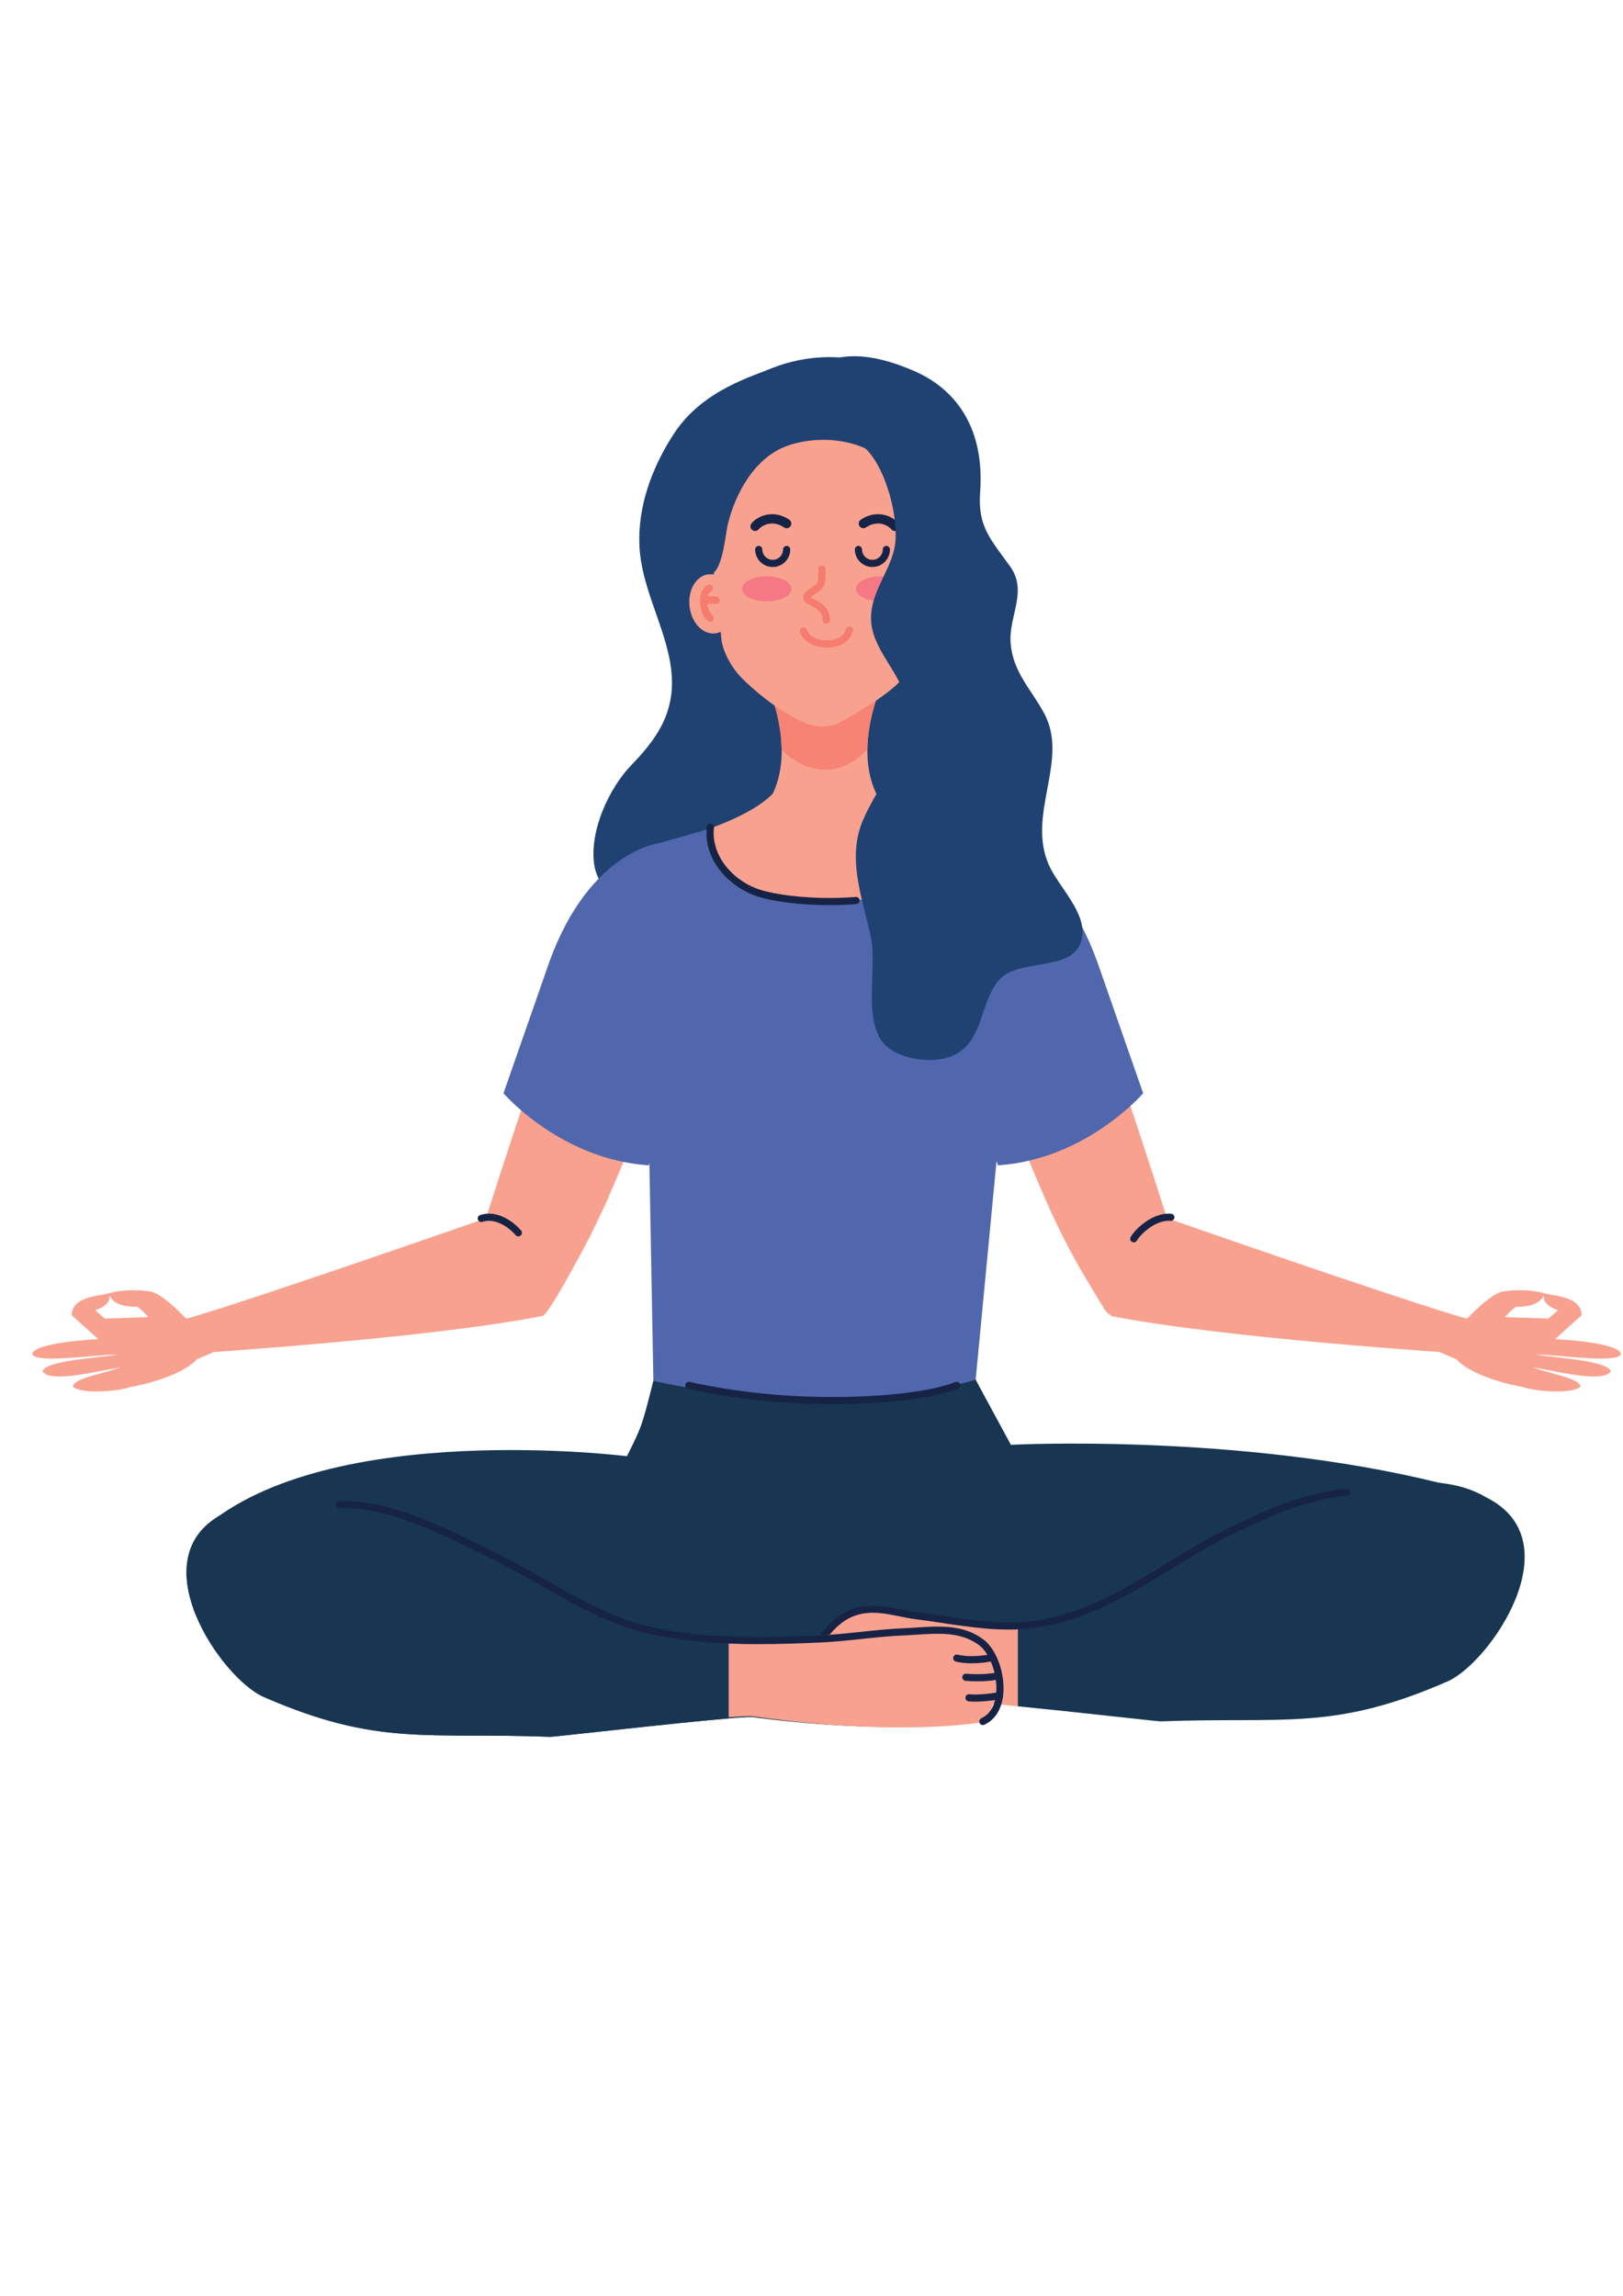 <svg xmlns="http://www.w3.org/2000/svg" xmlns:xlink="http://www.w3.org/1999/xlink" width="793" zoomAndPan="magnify" viewBox="0 0 595.5 842.25" height="1122" preserveAspectRatio="xMidYMid meet" version="1.0"><defs><clipPath id="23db0a3c13"><path d="M 526 473 L 594.984 473 L 594.984 511 L 526 511 Z M 526 473 " clip-rule="nonzero"/></clipPath><clipPath id="71c2cd81c0"><path d="M 11.566 473 L 80 473 L 80 511 L 11.566 511 Z M 11.566 473 " clip-rule="nonzero"/></clipPath></defs><path fill="#1f4272" d="M 247.094 159.258 C 239.254 171.348 233.938 185.637 234.613 200.188 C 235.285 214.512 242.719 227.336 245.562 241.191 C 249.004 257.953 243.285 268.625 231.844 280.383 C 223.406 289.055 216.172 304.902 218.035 317.191 C 219.824 328.984 233.371 333.598 234.477 344.824 C 235.504 355.305 224.953 364.812 233.324 374.254 C 241.594 383.582 255.453 382.434 266.555 381.637 C 285.027 380.305 303.688 380.07 322.094 381.637 C 335.836 382.805 347.949 380.5 357.43 369.812 C 366.438 359.656 367.328 347.121 361.922 335.109 C 356.621 323.328 343.043 308.02 349.574 294.16 C 355.309 281.98 366.473 280.707 366.672 265.258 C 366.898 247.973 354.734 238.355 345.117 225.789 C 331.57 208.078 351.473 201.18 352.219 185.035 C 352.762 173.312 343.008 151.852 335.008 144.27 C 323.297 133.156 295.957 130.559 282.105 135.465 C 267.422 140.66 255.145 146.84 247.094 159.258 " fill-opacity="1" fill-rule="nonzero"/><path fill="#1f4272" d="M 284.43 258.93 C 296.859 264.344 311.082 264.688 323.258 256.75 C 328.957 253.035 335.012 247.805 339.188 242.406 C 360.266 215.164 358.719 173.277 340.457 148.031 C 323.98 125.246 288.801 126.598 268.402 143.652 C 261.422 149.484 254.98 158.336 251.598 166.555 C 242.863 187.793 246.953 221.004 262.758 241.848 C 268.348 249.215 275.973 255.25 284.43 258.93 " fill-opacity="1" fill-rule="nonzero"/><path fill="#f8a18f" d="M 282.09 293.734 L 322.969 293.734 C 313.574 278.512 320.949 257.957 322.027 255.156 L 283.031 255.156 C 284.113 257.957 291.488 278.512 282.09 293.734 " fill-opacity="1" fill-rule="nonzero"/><path fill="#f68373" d="M 318.273 274.914 C 318.375 265.215 321.367 256.867 322.027 255.156 L 283.031 255.156 C 283.691 256.867 286.684 265.215 286.785 274.914 C 286.785 274.914 301.73 291.531 318.273 274.914 " fill-opacity="1" fill-rule="nonzero"/><path fill="#f8a18f" d="M 330.246 249.828 C 338.34 243.449 338.883 234.805 338.883 234.805 C 340.211 220.605 340.848 215.918 341.91 208.668 C 346.453 177.562 324.051 151.727 301.805 151.395 C 279.559 151.727 257.16 177.562 261.703 208.668 C 262.766 215.918 263.398 220.605 264.73 234.805 C 264.73 234.805 265.703 242.691 273.363 249.828 C 273.363 249.828 284.883 261.27 296.891 265.68 C 296.891 265.68 298.832 266.367 301.805 266.426 C 304.773 266.367 306.723 265.68 306.723 265.68 C 306.723 265.68 324.094 256.57 330.246 249.828 " fill-opacity="1" fill-rule="nonzero"/><path fill="#172345" d="M 317.75 193.383 C 319.277 192.344 320.762 191.949 322.145 191.945 C 324.188 191.938 326.016 192.871 327.066 194.098 C 327.684 194.812 328.762 194.887 329.477 194.27 C 330.191 193.652 330.27 192.574 329.652 191.859 C 327.918 189.859 325.203 188.531 322.145 188.527 C 320.086 188.523 317.879 189.148 315.82 190.562 C 315.039 191.094 314.844 192.156 315.375 192.938 C 315.906 193.715 316.973 193.914 317.75 193.383 " fill-opacity="1" fill-rule="nonzero"/><path fill="#172345" d="M 289.602 190.562 C 287.543 189.148 285.336 188.523 283.277 188.527 C 280.215 188.531 277.5 189.859 275.766 191.859 C 275.148 192.578 275.227 193.656 275.945 194.273 C 276.66 194.887 277.738 194.812 278.355 194.094 C 279.402 192.871 281.234 191.938 283.277 191.945 C 284.656 191.949 286.145 192.344 287.672 193.383 C 288.445 193.914 289.512 193.715 290.047 192.938 C 290.578 192.156 290.379 191.094 289.602 190.562 " fill-opacity="1" fill-rule="nonzero"/><path fill="#f57c6e" d="M 300.242 208.668 C 300.242 210.207 300.238 211.336 300.184 212.141 C 300.141 212.75 300.07 213.164 299.98 213.445 C 299.836 213.863 299.715 214.043 299.273 214.438 C 298.836 214.816 298.086 215.309 296.996 216.027 C 296.309 216.484 295.789 216.895 295.379 217.352 C 295.176 217.578 295.004 217.82 294.863 218.109 C 294.727 218.391 294.637 218.723 294.637 219.074 C 294.633 219.75 294.988 220.309 295.324 220.648 C 295.926 221.246 296.602 221.562 297.328 221.953 C 298.414 222.508 299.602 223.121 300.457 223.953 C 300.883 224.367 301.23 224.824 301.477 225.363 C 301.727 225.906 301.879 226.535 301.879 227.352 C 301.879 228.078 302.469 228.668 303.199 228.668 C 303.93 228.668 304.52 228.078 304.52 227.352 C 304.523 225.582 303.961 224.109 303.125 223 C 301.867 221.332 300.141 220.445 298.855 219.77 C 298.215 219.438 297.672 219.16 297.395 218.953 L 297.242 218.832 L 297.199 218.789 L 297.121 218.859 L 297.207 218.801 L 297.199 218.789 L 297.121 218.859 L 297.207 218.801 L 296.773 219.074 L 297.277 219.074 L 297.207 218.801 L 296.773 219.074 L 297.277 219.074 L 296.887 219.074 L 297.246 219.242 L 297.277 219.074 L 296.887 219.074 L 297.246 219.242 L 297.301 219.164 C 297.426 219.004 297.801 218.652 298.453 218.223 C 299.406 217.59 300.137 217.129 300.762 216.629 C 301.23 216.254 301.648 215.844 301.98 215.34 C 302.484 214.574 302.695 213.688 302.785 212.676 C 302.883 211.645 302.879 210.402 302.879 208.668 C 302.879 207.938 302.289 207.348 301.559 207.348 C 300.832 207.348 300.242 207.938 300.242 208.668 " fill-opacity="1" fill-rule="nonzero"/><path fill="#f57c6e" d="M 293.559 231.809 C 294.246 233.781 295.75 235.223 297.512 236.133 C 299.281 237.047 301.336 237.48 303.379 237.484 C 305.473 237.48 307.559 237.027 309.301 236.027 C 311.043 235.047 312.457 233.438 312.891 231.289 C 313.039 230.578 312.578 229.879 311.863 229.734 C 311.148 229.586 310.453 230.047 310.309 230.762 C 310.031 232.059 309.238 233.016 307.992 233.742 C 306.75 234.457 305.082 234.852 303.379 234.848 C 301.723 234.848 300.043 234.477 298.73 233.793 C 297.402 233.098 296.469 232.145 296.047 230.934 C 295.805 230.246 295.051 229.883 294.367 230.125 C 293.68 230.363 293.316 231.117 293.559 231.809 " fill-opacity="1" fill-rule="nonzero"/><path fill="#172345" d="M 323.898 201.473 C 323.898 203.574 322.195 205.273 320.094 205.277 C 317.992 205.273 316.297 203.574 316.289 201.473 C 316.289 200.746 315.703 200.16 314.977 200.16 C 314.25 200.16 313.66 200.746 313.66 201.473 C 313.66 205.027 316.539 207.906 320.094 207.906 C 323.648 207.906 326.527 205.027 326.527 201.473 C 326.527 200.746 325.941 200.16 325.211 200.16 C 324.488 200.16 323.898 200.746 323.898 201.473 " fill-opacity="1" fill-rule="nonzero"/><path fill="#172345" d="M 287.316 201.473 C 287.312 203.574 285.613 205.273 283.512 205.277 C 281.414 205.273 279.711 203.574 279.707 201.473 C 279.707 200.746 279.121 200.16 278.395 200.16 C 277.668 200.16 277.078 200.746 277.078 201.473 C 277.078 205.027 279.957 207.906 283.512 207.906 C 287.066 207.906 289.949 205.027 289.949 201.473 C 289.949 200.746 289.359 200.16 288.633 200.16 C 287.906 200.16 287.316 200.746 287.316 201.473 " fill-opacity="1" fill-rule="nonzero"/><path fill="#f57984" d="M 332.273 215.918 C 332.273 218.461 328.199 220.523 323.172 220.523 C 318.148 220.523 314.078 218.461 314.078 215.918 C 314.078 213.375 318.148 211.316 323.172 211.316 C 328.199 211.316 332.273 213.375 332.273 215.918 " fill-opacity="1" fill-rule="nonzero"/><path fill="#f57984" d="M 290.402 215.918 C 290.402 218.461 286.328 220.523 281.305 220.523 C 276.281 220.523 272.203 218.461 272.203 215.918 C 272.203 213.375 276.281 211.316 281.305 211.316 C 286.328 211.316 290.402 213.375 290.402 215.918 " fill-opacity="1" fill-rule="nonzero"/><path fill="#f8a18f" d="M 380.891 368.617 C 390.281 347.656 388.059 333.496 388.059 333.496 C 383.238 313.57 353 306.668 353 306.668 C 322.809 297.461 319.512 288.363 319.512 288.363 L 285.547 288.363 C 285.547 288.363 282.25 297.461 252.059 306.668 C 252.059 306.668 221.824 313.57 217 333.496 C 217 333.496 214.781 347.656 224.168 368.617 C 224.168 368.617 246.18 424.809 255.586 451.109 C 255.586 451.109 262.879 467.77 252.059 494.074 L 236.91 530.02 L 368.148 530.02 L 353 494.074 C 342.18 467.77 349.473 451.109 349.473 451.109 C 358.883 424.809 380.891 368.617 380.891 368.617 " fill-opacity="1" fill-rule="nonzero"/><path fill="#546996" d="M 378.59 546.918 C 370.688 532.219 360.133 511 360.133 511 C 358.875 522.957 307.965 523.613 300.789 523.676 C 293.953 523.613 249.496 522.844 244.727 511.473 C 244.727 511.473 233.016 532.324 225.574 546.918 C 225.574 546.918 210.953 581.66 299.852 587.426 L 299.852 587.547 C 300.16 587.531 300.461 587.504 300.77 587.488 C 301.078 587.504 301.371 587.531 301.684 587.547 L 301.684 587.426 C 390.617 581.66 378.59 546.918 378.59 546.918 " fill-opacity="1" fill-rule="nonzero"/><path fill="#f8a18f" d="M 351.488 222.312 C 350.832 228.309 346.629 232.762 342.102 232.266 C 337.574 231.77 334.438 226.508 335.098 220.516 C 335.754 214.527 339.957 210.07 344.48 210.566 C 349.008 211.062 352.148 216.324 351.488 222.312 " fill-opacity="1" fill-rule="nonzero"/><path fill="#f57c6e" d="M 343.582 216.844 C 343.988 217.039 344.332 217.406 344.605 218.039 C 344.875 218.66 345.027 219.504 345.023 220.41 C 345.027 221.465 344.824 222.594 344.469 223.551 C 344.117 224.504 343.602 225.266 343.113 225.641 C 342.543 226.094 342.445 226.926 342.898 227.496 C 343.352 228.066 344.18 228.164 344.75 227.711 C 345.773 226.895 346.465 225.738 346.941 224.469 C 347.414 223.195 347.664 221.789 347.664 220.41 C 347.664 219.223 347.477 218.051 347.031 216.996 C 346.59 215.953 345.832 214.992 344.711 214.461 C 344.051 214.152 343.262 214.434 342.953 215.09 C 342.645 215.75 342.922 216.535 343.582 216.844 " fill-opacity="1" fill-rule="nonzero"/><path fill="#f57c6e" d="M 341.949 221.434 C 342.324 221.367 342.777 221.32 343.227 221.32 C 343.684 221.316 344.133 221.371 344.488 221.469 C 344.848 221.566 345.09 221.711 345.219 221.84 C 345.734 222.355 346.566 222.355 347.082 221.836 C 347.598 221.32 347.598 220.488 347.078 219.973 C 346.523 219.422 345.852 219.109 345.191 218.926 C 344.531 218.746 343.863 218.684 343.227 218.684 C 342.598 218.684 342.008 218.746 341.48 218.84 C 340.762 218.969 340.289 219.656 340.418 220.371 C 340.547 221.086 341.234 221.562 341.953 221.434 L 341.949 221.434 " fill-opacity="1" fill-rule="nonzero"/><path fill="#f8a18f" d="M 252.992 222.312 C 253.648 228.309 257.852 232.762 262.379 232.266 C 266.902 231.77 270.039 226.508 269.383 220.516 C 268.727 214.527 264.523 210.07 259.996 210.566 C 255.469 211.062 252.332 216.324 252.992 222.312 " fill-opacity="1" fill-rule="nonzero"/><path fill="#f57c6e" d="M 259.77 214.461 C 258.648 214.992 257.891 215.953 257.449 216.996 C 256.996 218.051 256.816 219.223 256.816 220.41 C 256.816 221.789 257.066 223.195 257.535 224.469 C 258.016 225.738 258.703 226.895 259.73 227.711 C 260.301 228.164 261.129 228.066 261.582 227.496 C 262.035 226.926 261.938 226.094 261.363 225.641 C 260.879 225.266 260.359 224.504 260.012 223.551 C 259.652 222.594 259.453 221.465 259.453 220.41 C 259.453 219.504 259.605 218.66 259.871 218.039 C 260.145 217.41 260.488 217.039 260.898 216.844 C 261.555 216.535 261.836 215.75 261.523 215.09 C 261.215 214.434 260.426 214.152 259.77 214.461 " fill-opacity="1" fill-rule="nonzero"/><path fill="#f57c6e" d="M 262.996 218.84 C 262.477 218.746 261.879 218.684 261.25 218.684 C 260.613 218.684 259.945 218.746 259.285 218.926 C 258.625 219.109 257.953 219.422 257.398 219.973 C 256.883 220.488 256.883 221.324 257.398 221.84 C 257.914 222.355 258.746 222.355 259.266 221.84 C 259.387 221.711 259.633 221.566 259.988 221.469 C 260.344 221.371 260.797 221.316 261.25 221.32 C 261.699 221.32 262.156 221.367 262.527 221.434 C 263.246 221.562 263.93 221.086 264.062 220.371 C 264.191 219.656 263.715 218.969 263 218.84 L 262.996 218.84 " fill-opacity="1" fill-rule="nonzero"/><path fill="#f8a18f" d="M 211.93 344.141 C 201.883 376.125 184.43 426.395 175.145 457.215 C 175.145 457.215 193.734 492.656 201.422 480.016 C 221.613 446.809 222.465 441.586 253.191 365.965 C 253.191 365.965 265.445 330.566 241.141 310.902 C 241.141 310.902 221.59 314.016 211.93 344.141 " fill-opacity="1" fill-rule="nonzero"/><path fill="#f8a18f" d="M 394.574 344.141 C 404.621 376.125 422.074 426.395 431.355 457.215 C 431.355 457.215 412.77 492.656 405.082 480.016 C 384.887 446.809 384.035 441.586 353.309 365.965 C 353.309 365.965 341.059 330.566 365.363 310.902 C 365.363 310.902 384.914 314.016 394.574 344.141 " fill-opacity="1" fill-rule="nonzero"/><path fill="#f8a18f" d="M 533.586 496.336 C 533.586 496.336 448.066 490.801 407.672 482.738 C 407.672 482.738 395.707 467.855 383.359 439.383 C 383.359 439.383 401.746 441.293 427.113 446.465 C 427.113 446.465 514.289 476.977 538.246 483.754 L 533.586 496.336 " fill-opacity="1" fill-rule="nonzero"/><g clip-path="url(#23db0a3c13)"><path fill="#f8a18f" d="M 580.309 482.465 C 580.188 475.562 570.492 475.504 566.688 474.43 C 566.688 474.43 564.652 478.305 571.699 480.625 L 568.117 483.68 L 552.219 483.168 C 553.883 481.031 556.207 479.344 556.207 479.344 C 554.84 479.113 564.953 480.555 566.688 474.43 C 562.914 473.219 556.48 472.922 551.574 473.746 C 547.203 474.176 538.242 483.754 538.242 483.754 L 529.191 484.215 L 526.98 495.434 L 534.336 498.629 C 541.379 506.004 559.004 508.863 559.004 508.863 C 562.844 510.344 576.684 511.613 579.957 508.629 C 579.215 505.633 571.363 504.637 562.164 501.555 C 571.902 503.109 588.199 507.438 591.008 503.035 C 589.957 499.156 570.668 498.062 563.422 496.91 C 567.949 496.516 594.551 500.582 594.734 496.586 C 593.75 492.363 570.75 491.223 570.543 491.242 L 580.309 482.465 " fill-opacity="1" fill-rule="nonzero"/></g><path fill="#f8a18f" d="M 73.02 496.336 C 73.02 496.336 158.543 490.801 198.938 482.738 C 198.938 482.738 201.262 484.395 223.246 439.383 C 223.246 439.383 204.859 441.293 179.496 446.465 C 179.496 446.465 92.32 476.977 68.363 483.754 L 73.02 496.336 " fill-opacity="1" fill-rule="nonzero"/><g clip-path="url(#71c2cd81c0)"><path fill="#f8a18f" d="M 26.305 482.465 C 26.422 475.562 36.117 475.504 39.922 474.434 C 39.922 474.434 41.957 478.305 34.91 480.625 L 38.492 483.68 L 54.391 483.168 C 52.727 481.031 50.402 479.344 50.402 479.344 C 51.773 479.113 41.656 480.555 39.922 474.434 C 43.699 473.223 50.125 472.922 55.035 473.746 C 59.402 474.176 68.363 483.754 68.363 483.754 L 77.418 484.215 L 79.625 495.434 L 72.273 498.629 C 65.23 506.004 47.605 508.863 47.605 508.863 C 43.766 510.344 29.926 511.613 26.652 508.629 C 27.395 505.633 35.246 504.637 44.445 501.555 C 34.707 503.109 18.41 507.438 15.602 503.039 C 16.648 499.156 35.938 498.066 43.188 496.91 C 38.656 496.516 12.059 500.582 11.875 496.59 C 12.855 492.363 35.855 491.227 36.066 491.242 L 26.305 482.465 " fill-opacity="1" fill-rule="nonzero"/></g><path fill="#5167ad" d="M 357.98 506.152 L 368.148 530.02 L 234.508 530.02 L 239.734 506.551 L 237.855 403.914 C 261.477 360.426 242.039 309.207 242.039 309.207 C 247.508 307.629 258.672 304.539 261.48 303.496 C 261.48 303.496 259.547 331.555 303.488 330.676 C 303.488 330.676 337.504 334.582 341.809 302.82 C 345.051 304.082 357.902 307.914 362.137 309.207 C 362.137 309.207 346.637 360.426 367.91 402.082 L 357.98 506.152 " fill-opacity="1" fill-rule="nonzero"/><path fill="#183651" d="M 157.574 604.98 L 473.09 604.98 C 515.207 609.898 565.492 553.23 528.102 543.965 C 454.219 525.66 370.914 530.02 370.914 530.02 L 357.984 506.152 C 357.984 506.152 308.094 521.707 239.738 506.551 C 235.477 523.285 235.477 523.285 230.027 534.203 C 230.027 534.203 120.961 520.496 74.801 560.465 C 74.801 560.465 90.93 604.98 157.574 604.98 " fill-opacity="1" fill-rule="nonzero"/><path fill="#183651" d="M 365.914 615.031 C 365.914 615.035 365.145 628.367 360.656 631.25 C 360.656 631.25 330.84 637.168 276.027 629.934 C 268.793 629.582 203.469 637.23 201.926 637.168 C 156.492 635.43 138.645 640.828 96.742 622.52 C 81.176 615.719 50.32 570.918 82.586 554.941 C 119.891 532.637 205.844 583.348 205.875 583.363 C 229.379 597.23 257.629 602.586 284.582 601.91 C 299.805 601.531 365.145 586.82 365.914 615.031 " fill-opacity="1" fill-rule="nonzero"/><path fill="#f8a18f" d="M 385.086 594.598 C 371 597.633 353.27 598.238 332.562 592.434 C 324.395 587.457 313.879 589.746 306.746 595.316 C 306.746 595.316 299.137 610.676 269.762 601.91 C 269.762 601.91 263.055 603.707 261.93 609.363 C 261.93 609.363 255.789 621.199 267.191 625.582 C 267.191 625.582 297.008 631.5 351.816 624.266 C 355.023 624.109 369.66 625.527 385.086 627.148 L 385.086 594.598 " fill-opacity="1" fill-rule="nonzero"/><path fill="#183651" d="M 545.262 549.273 C 507.945 526.965 421.973 577.695 421.973 577.695 C 421.973 577.695 404.176 593.461 373.473 596.387 L 373.473 625.957 C 395.125 628.109 424.883 631.539 425.914 631.5 C 471.355 629.762 489.199 635.156 531.102 616.848 C 546.668 610.047 577.527 565.25 545.262 549.273 " fill-opacity="1" fill-rule="nonzero"/><path fill="#172345" d="M 493.914 546.062 C 476.441 548.059 464.777 554.074 454.133 558.965 C 440.145 565.398 427.547 574.246 414.52 581.555 C 401.488 588.871 388.074 594.652 372.41 595.16 C 371.613 595.184 370.816 595.195 370.016 595.195 C 359.02 595.199 348.027 592.848 336.453 591.438 C 331.629 590.867 326.098 589.027 320.234 589.016 C 317.133 589.012 313.922 589.551 310.746 591.113 C 307.57 592.672 304.457 595.234 301.48 599.172 C 301.043 599.746 301.156 600.57 301.738 601.012 C 302.316 601.449 303.145 601.336 303.578 600.754 C 306.359 597.082 309.148 594.828 311.91 593.473 C 314.664 592.117 317.43 591.648 320.234 591.645 C 325.539 591.633 330.941 593.402 336.137 594.047 C 347.559 595.43 358.645 597.82 370.016 597.828 C 370.84 597.828 371.668 597.812 372.496 597.789 C 388.777 597.262 402.633 591.246 415.805 583.848 C 428.984 576.445 441.527 567.648 455.23 561.355 C 465.969 556.422 477.207 550.629 494.211 548.676 C 494.934 548.594 495.449 547.941 495.367 547.223 C 495.285 546.5 494.633 545.984 493.914 546.062 " fill-opacity="1" fill-rule="nonzero"/><path fill="#172345" d="M 259.352 303.25 C 259.258 304.047 259.211 304.836 259.211 305.621 C 259.211 311.145 261.516 316.211 265.023 320.25 C 268.531 324.297 273.246 327.348 278.246 328.898 C 284.41 330.797 294.195 331.98 304.441 331.984 C 307.68 331.984 310.965 331.863 314.18 331.602 C 314.906 331.547 315.445 330.914 315.387 330.191 C 315.332 329.465 314.695 328.926 313.973 328.984 C 310.828 329.238 307.617 329.355 304.441 329.355 C 294.414 329.359 284.75 328.16 279.023 326.383 C 274.516 324.992 270.176 322.188 267.008 318.527 C 263.836 314.867 261.84 310.395 261.844 305.621 C 261.844 304.941 261.883 304.258 261.965 303.566 C 262.051 302.844 261.539 302.191 260.816 302.102 C 260.094 302.016 259.441 302.531 259.352 303.25 " fill-opacity="1" fill-rule="nonzero"/><path fill="#172345" d="M 252.477 509.496 C 269.637 513.285 287.426 515.102 305.172 515.102 C 306.746 515.102 308.316 515.086 309.887 515.059 C 319.164 514.895 328.555 514.332 337.723 512.871 C 342.406 512.125 347.086 511.082 351.508 509.445 C 352.191 509.191 352.539 508.438 352.289 507.754 C 352.035 507.074 351.277 506.727 350.598 506.98 C 346.402 508.535 341.883 509.547 337.309 510.273 C 328.309 511.707 319.043 512.266 309.844 512.43 C 308.285 512.457 306.73 512.469 305.172 512.469 C 287.605 512.469 270.004 510.672 253.047 506.926 C 252.336 506.77 251.633 507.219 251.477 507.93 C 251.32 508.637 251.77 509.34 252.477 509.496 " fill-opacity="1" fill-rule="nonzero"/><path fill="#5167ad" d="M 242.039 309.207 C 242.039 309.207 216.387 311.949 201.59 352.715 L 184.738 401.016 C 184.738 401.016 205.535 425.27 237.984 427.461 L 262.426 361.594 C 262.426 361.594 274.266 326.852 242.039 309.207 " fill-opacity="1" fill-rule="nonzero"/><path fill="#5167ad" d="M 362.137 309.207 C 362.137 309.207 387.789 311.949 402.586 352.715 L 419.441 401.016 C 419.441 401.016 398.641 425.27 366.191 427.461 L 341.75 361.594 C 341.75 361.594 329.91 326.852 362.137 309.207 " fill-opacity="1" fill-rule="nonzero"/><path fill="#f8a18f" d="M 284.723 601.656 C 274.379 601.812 263.855 601.066 253.492 599.301 L 253.168 631.156 C 264.262 630.16 273.43 629.449 275.883 629.594 C 330.617 637.383 360.492 631.773 360.492 631.773 C 365.012 628.93 365.918 615.609 365.918 615.609 C 365.434 587.391 299.953 601.43 284.723 601.656 " fill-opacity="1" fill-rule="nonzero"/><path fill="#183651" d="M 267.359 601.488 C 245.891 599.922 224.406 594.297 205.875 583.363 C 205.844 583.348 119.891 532.637 82.586 554.941 C 50.32 570.918 81.176 615.719 96.742 622.52 C 138.645 640.828 156.492 635.43 201.926 637.168 C 203.195 637.219 247.613 632.055 267.359 630.418 L 267.359 601.488 " fill-opacity="1" fill-rule="nonzero"/><path fill="#172345" d="M 124.562 553.285 C 125.102 553.266 125.645 553.258 126.191 553.258 C 135.215 553.254 144.887 555.965 154.332 559.703 C 163.777 563.445 172.992 568.199 181.172 572.207 C 199.836 581.328 217.18 594.684 238.523 599.434 C 251.578 602.324 264.871 603.164 278.207 603.164 C 285.527 603.164 292.855 602.91 300.176 602.605 C 311.188 602.141 321.352 600.363 331.742 599.957 C 335.867 599.789 340.039 599.348 344.051 599.348 C 346.836 599.348 349.539 599.559 352.098 600.203 C 354.664 600.848 357.082 601.906 359.355 603.633 C 361.043 604.906 362.648 607.27 363.777 610.109 C 364.914 612.941 365.586 616.242 365.586 619.344 C 365.586 621.824 365.156 624.176 364.254 626.082 C 363.344 627.988 362.008 629.449 360.082 630.34 C 359.422 630.648 359.129 631.43 359.434 632.086 C 359.738 632.75 360.52 633.035 361.18 632.734 C 363.723 631.566 365.523 629.566 366.629 627.203 C 367.746 624.84 368.215 622.121 368.215 619.344 C 368.215 615.867 367.48 612.281 366.223 609.133 C 364.957 605.984 363.188 603.262 360.949 601.543 C 358.371 599.578 355.59 598.363 352.738 597.648 C 349.891 596.938 346.969 596.719 344.051 596.719 C 339.848 596.719 335.641 597.172 331.637 597.328 C 321.016 597.754 310.859 599.527 300.066 599.977 C 292.762 600.281 285.465 600.531 278.207 600.531 C 264.98 600.531 251.883 599.699 239.094 596.863 C 218.488 592.32 201.301 579.16 182.332 569.844 C 174.184 565.855 164.906 561.062 155.301 557.262 C 145.688 553.457 135.742 550.629 126.191 550.625 C 125.613 550.625 125.039 550.637 124.465 550.656 C 123.738 550.684 123.172 551.297 123.199 552.02 C 123.227 552.746 123.836 553.312 124.562 553.285 " fill-opacity="1" fill-rule="nonzero"/><path fill="#172345" d="M 363.422 606.883 L 363.297 606.91 C 362.668 607.035 359.805 607.559 356.531 607.555 C 354.824 607.559 353.008 607.414 351.355 607.02 C 350.652 606.855 349.941 607.293 349.773 608 C 349.605 608.707 350.043 609.414 350.75 609.582 C 352.676 610.035 354.68 610.188 356.531 610.188 C 360.582 610.184 363.918 609.469 363.973 609.457 C 364.684 609.305 365.133 608.605 364.984 607.895 C 364.832 607.188 364.133 606.734 363.422 606.883 " fill-opacity="1" fill-rule="nonzero"/><path fill="#172345" d="M 365.254 613.641 L 365.234 613.648 C 364.992 613.695 362.473 614.188 358.594 614.188 C 357.355 614.188 355.98 614.137 354.496 614.008 C 353.773 613.945 353.137 614.48 353.074 615.207 C 353.012 615.926 353.543 616.566 354.27 616.629 C 355.832 616.762 357.285 616.816 358.594 616.816 C 362.969 616.816 365.734 616.23 365.801 616.215 C 366.516 616.062 366.969 615.363 366.812 614.652 C 366.66 613.945 365.965 613.492 365.254 613.641 " fill-opacity="1" fill-rule="nonzero"/><path fill="#172345" d="M 366.488 620.797 L 366.285 620.832 C 365.352 620.996 361.25 621.641 357.738 621.641 C 357.008 621.641 356.305 621.609 355.672 621.547 C 354.945 621.48 354.305 622.008 354.234 622.73 C 354.164 623.453 354.691 624.098 355.414 624.168 C 356.156 624.238 356.941 624.27 357.738 624.27 C 362.09 624.266 366.91 623.395 366.953 623.391 C 367.668 623.258 368.141 622.578 368.016 621.863 C 367.887 621.148 367.203 620.672 366.488 620.797 " fill-opacity="1" fill-rule="nonzero"/><path fill="#1f4272" d="M 317.016 163.945 C 325.148 170.906 330.5 191.609 328.027 201.676 C 326.059 209.664 320.465 216.43 319.672 224.738 C 318.355 238.461 332.488 247.07 332.902 260.484 C 333.375 275.652 322.496 287.379 316.754 300.527 C 310.465 314.918 316.59 329.664 319.586 344.012 C 321.938 355.258 315.996 375.973 325.609 384.062 C 331.215 388.785 342.262 390.117 349.004 387.465 C 361.105 382.707 359.191 367.766 366.699 359.316 C 374.016 351.082 394.328 356.996 396.973 344.164 C 398.895 334.828 388.367 325.266 384.836 317.242 C 376.59 298.527 392.383 278.871 383.129 261.629 C 378.387 252.781 371.652 246.562 370.812 235.82 C 370.039 225.93 377.195 216.883 370.633 207.707 C 363.559 197.812 358.703 193.184 359.621 180.582 C 361.738 151.395 345.125 140.211 335.543 136.035 C 285.777 114.344 287.305 164.055 287.305 164.055 C 287.305 164.055 299.578 157.414 317.016 163.945 " fill-opacity="1" fill-rule="nonzero"/><path fill="#1f4272" d="M 274.359 175.383 C 278.172 169.781 283.27 165.199 289.734 163.129 C 302.145 159.152 318.535 161.188 327.539 171.766 C 333.516 178.789 337.258 187.984 338.141 197.09 C 338.43 199.969 338.598 213.18 344.484 210.57 C 349.438 208.371 348.805 190.711 348.133 186.789 C 346.762 178.734 344.812 171.109 340.27 163.992 C 331.691 150.574 316.867 142.578 301.219 141.297 C 283.969 139.879 266.246 152.695 259.562 168.387 C 257.574 173.062 251.184 209.145 259.996 210.57 C 264.969 211.371 266.285 195.387 266.953 192.582 C 268.336 186.773 270.781 180.633 274.359 175.383 " fill-opacity="1" fill-rule="nonzero"/><path fill="#172345" d="M 429.707 445.215 C 429.406 445.191 429.105 445.176 428.805 445.176 C 425.664 445.184 422.707 446.539 420.27 448.234 C 417.836 449.949 415.918 452.004 414.871 453.738 C 414.496 454.363 414.703 455.172 415.324 455.543 C 415.945 455.918 416.754 455.715 417.129 455.09 C 417.895 453.793 419.641 451.883 421.781 450.395 C 423.926 448.887 426.461 447.797 428.805 447.805 C 429.027 447.805 429.254 447.816 429.477 447.832 C 430.199 447.898 430.836 447.363 430.902 446.641 C 430.965 445.918 430.43 445.281 429.707 445.215 " fill-opacity="1" fill-rule="nonzero"/><path fill="#172345" d="M 177.035 448.203 C 177.793 447.934 178.57 447.812 179.371 447.812 C 181.125 447.809 183 448.418 184.73 449.398 C 186.461 450.379 188.035 451.723 189.188 453.078 C 189.656 453.629 190.488 453.695 191.039 453.223 C 191.594 452.754 191.66 451.922 191.188 451.371 C 189.832 449.781 188.055 448.262 186.031 447.113 C 184.008 445.965 181.727 445.184 179.371 445.18 C 178.301 445.18 177.215 445.348 176.156 445.723 C 175.473 445.965 175.113 446.715 175.355 447.402 C 175.598 448.086 176.352 448.445 177.035 448.203 " fill-opacity="1" fill-rule="nonzero"/></svg>
